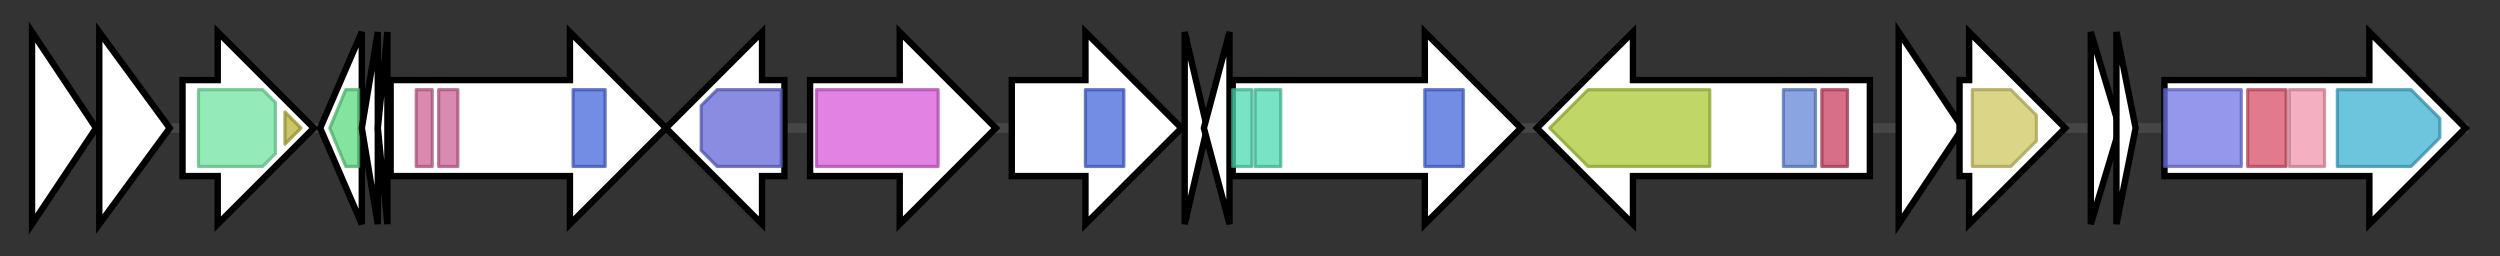 <svg version="1.1" baseProfile="full" xmlns="http://www.w3.org/2000/svg" width="780.8" height="80">
	<rect width="100%" height="100%" fill="#333333" stroke="none"/>
	<g>
		<line x1="10" y1="40.0" x2="770.8" y2="40.0" style="stroke:rgb(70,70,70); stroke-width:3 "/>
		<g>
			<title> (ctg1267_9)</title>
			<polygon class=" (ctg1267_9)" points="10,10 30,40 10,70" fill="rgb(255,255,255)" fill-opacity="1.0" stroke="rgb(0,0,0)" stroke-width="2"  />
		</g>
		<g>
			<title> (ctg1267_10)</title>
			<polygon class=" (ctg1267_10)" points="31,10 53,40 31,70" fill="rgb(255,255,255)" fill-opacity="1.0" stroke="rgb(0,0,0)" stroke-width="2"  />
		</g>
		<g>
			<title> (ctg1267_11)</title>
			<polygon class=" (ctg1267_11)" points="57,25 68,25 68,10 98,40 68,70 68,55 57,55" fill="rgb(255,255,255)" fill-opacity="1.0" stroke="rgb(0,0,0)" stroke-width="2"  />
			<g>
				<title>GCV_T (PF01571)
"Aminomethyltransferase folate-binding domain"</title>
				<polygon class="PF01571" points="62,28 82,28 86,32 86,48 82,52 62,52" stroke-linejoin="round" width="24" height="24" fill="rgb(112,228,161)" stroke="rgb(89,182,128)" stroke-width="1" opacity="0.75" />
			</g>
			<g>
				<title>GCV_T_C (PF08669)
"Glycine cleavage T-protein C-terminal barrel domain"</title>
				<polygon class="PF08669" points="89,35 94,40 89,45" stroke-linejoin="round" width="8" height="24" fill="rgb(184,178,54)" stroke="rgb(147,142,43)" stroke-width="1" opacity="0.75" />
			</g>
		</g>
		<g>
			<title> (ctg1267_12)</title>
			<polygon class=" (ctg1267_12)" points="100,40 113,10 113,70" fill="rgb(255,255,255)" fill-opacity="1.0" stroke="rgb(0,0,0)" stroke-width="2"  />
			<g>
				<title>PIN (PF01850)
"PIN domain"</title>
				<polygon class="PF01850" points="103,40 108,28 112,28 112,52 108,52" stroke-linejoin="round" width="11" height="24" fill="rgb(91,217,126)" stroke="rgb(72,173,100)" stroke-width="1" opacity="0.75" />
			</g>
		</g>
		<g>
			<title> (ctg1267_13)</title>
			<polygon class=" (ctg1267_13)" points="113,40 118,10 118,70" fill="rgb(255,255,255)" fill-opacity="1.0" stroke="rgb(0,0,0)" stroke-width="2"  />
		</g>
		<g>
			<title> (ctg1267_14)</title>
			<polygon class=" (ctg1267_14)" points="118,40 121,10 121,70" fill="rgb(255,255,255)" fill-opacity="1.0" stroke="rgb(0,0,0)" stroke-width="2"  />
		</g>
		<g>
			<title> (ctg1267_15)</title>
			<polygon class=" (ctg1267_15)" points="122,25 178,25 178,10 208,40 178,70 178,55 122,55" fill="rgb(255,255,255)" fill-opacity="1.0" stroke="rgb(0,0,0)" stroke-width="2"  />
			<g>
				<title>LRR_8 (PF13855)
"Leucine rich repeat"</title>
				<rect class="PF13855" x="130" y="28" stroke-linejoin="round" width="5" height="24" fill="rgb(206,99,148)" stroke="rgb(164,79,118)" stroke-width="1" opacity="0.75" />
			</g>
			<g>
				<title>LRR_8 (PF13855)
"Leucine rich repeat"</title>
				<rect class="PF13855" x="137" y="28" stroke-linejoin="round" width="6" height="24" fill="rgb(206,99,148)" stroke="rgb(164,79,118)" stroke-width="1" opacity="0.75" />
			</g>
			<g>
				<title>Peptidase_M66 (PF10462)
"Peptidase M66"</title>
				<rect class="PF10462" x="179" y="28" stroke-linejoin="round" width="10" height="24" fill="rgb(69,101,218)" stroke="rgb(55,80,174)" stroke-width="1" opacity="0.75" />
			</g>
		</g>
		<g>
			<title> (ctg1267_16)</title>
			<polygon class=" (ctg1267_16)" points="245,25 238,25 238,10 208,40 238,70 238,55 245,55" fill="rgb(255,255,255)" fill-opacity="1.0" stroke="rgb(0,0,0)" stroke-width="2"  />
			<g>
				<title>Epimerase (PF01370)
"NAD dependent epimerase/dehydratase family"</title>
				<polygon class="PF01370" points="219,33 224,28 244,28 244,52 224,52 219,47" stroke-linejoin="round" width="25" height="24" fill="rgb(98,102,214)" stroke="rgb(78,81,171)" stroke-width="1" opacity="0.75" />
			</g>
		</g>
		<g>
			<title> (ctg1267_17)</title>
			<polygon class=" (ctg1267_17)" points="253,25 281,25 281,10 311,40 281,70 281,55 253,55" fill="rgb(255,255,255)" fill-opacity="1.0" stroke="rgb(0,0,0)" stroke-width="2"  />
			<g>
				<title>Xan_ur_permease (PF00860)
"Permease family"</title>
				<rect class="PF00860" x="255" y="28" stroke-linejoin="round" width="38" height="24" fill="rgb(216,88,217)" stroke="rgb(172,70,173)" stroke-width="1" opacity="0.75" />
			</g>
		</g>
		<g>
			<title> (ctg1267_18)</title>
			<polygon class=" (ctg1267_18)" points="316,25 339,25 339,10 369,40 339,70 339,55 316,55" fill="rgb(255,255,255)" fill-opacity="1.0" stroke="rgb(0,0,0)" stroke-width="2"  />
			<g>
				<title>Peptidase_M66 (PF10462)
"Peptidase M66"</title>
				<rect class="PF10462" x="339" y="28" stroke-linejoin="round" width="12" height="24" fill="rgb(69,101,218)" stroke="rgb(55,80,174)" stroke-width="1" opacity="0.75" />
			</g>
		</g>
		<g>
			<title> (ctg1267_19)</title>
			<polygon class=" (ctg1267_19)" points="370,10 377,40 370,70" fill="rgb(255,255,255)" fill-opacity="1.0" stroke="rgb(0,0,0)" stroke-width="2"  />
		</g>
		<g>
			<title> (ctg1267_20)</title>
			<polygon class=" (ctg1267_20)" points="376,40 384,10 384,70" fill="rgb(255,255,255)" fill-opacity="1.0" stroke="rgb(0,0,0)" stroke-width="2"  />
		</g>
		<g>
			<title> (ctg1267_21)</title>
			<polygon class=" (ctg1267_21)" points="385,25 445,25 445,10 475,40 445,70 445,55 385,55" fill="rgb(255,255,255)" fill-opacity="1.0" stroke="rgb(0,0,0)" stroke-width="2"  />
			<g>
				<title>Big_2 (PF02368)
"Bacterial Ig-like domain (group 2)"</title>
				<rect class="PF02368" x="385" y="28" stroke-linejoin="round" width="6" height="24" fill="rgb(76,217,178)" stroke="rgb(60,173,142)" stroke-width="1" opacity="0.75" />
			</g>
			<g>
				<title>Big_2 (PF02368)
"Bacterial Ig-like domain (group 2)"</title>
				<rect class="PF02368" x="392" y="28" stroke-linejoin="round" width="8" height="24" fill="rgb(76,217,178)" stroke="rgb(60,173,142)" stroke-width="1" opacity="0.75" />
			</g>
			<g>
				<title>Peptidase_M66 (PF10462)
"Peptidase M66"</title>
				<rect class="PF10462" x="445" y="28" stroke-linejoin="round" width="12" height="24" fill="rgb(69,101,218)" stroke="rgb(55,80,174)" stroke-width="1" opacity="0.75" />
			</g>
		</g>
		<g>
			<title> (ctg1267_22)</title>
			<polygon class=" (ctg1267_22)" points="584,25 510,25 510,10 480,40 510,70 510,55 584,55" fill="rgb(255,255,255)" fill-opacity="1.0" stroke="rgb(0,0,0)" stroke-width="2"  />
			<g>
				<title>TonB_dep_Rec (PF00593)
"TonB dependent receptor"</title>
				<polygon class="PF00593" points="484,40 496,28 534,28 534,52 496,52" stroke-linejoin="round" width="54" height="24" fill="rgb(171,200,51)" stroke="rgb(136,160,40)" stroke-width="1" opacity="0.75" />
			</g>
			<g>
				<title>Plug (PF07715)
"TonB-dependent Receptor Plug Domain"</title>
				<rect class="PF07715" x="557" y="28" stroke-linejoin="round" width="10" height="24" fill="rgb(99,133,214)" stroke="rgb(79,106,171)" stroke-width="1" opacity="0.75" />
			</g>
			<g>
				<title>CarboxypepD_reg (PF13620)
"Carboxypeptidase regulatory-like domain"</title>
				<rect class="PF13620" x="569" y="28" stroke-linejoin="round" width="8" height="24" fill="rgb(201,63,96)" stroke="rgb(160,50,76)" stroke-width="1" opacity="0.75" />
			</g>
		</g>
		<g>
			<title> (ctg1267_23)</title>
			<polygon class=" (ctg1267_23)" points="593,10 613,40 593,70" fill="rgb(255,255,255)" fill-opacity="1.0" stroke="rgb(0,0,0)" stroke-width="2"  />
		</g>
		<g>
			<title> (ctg1267_24)</title>
			<polygon class=" (ctg1267_24)" points="612,25 615,25 615,10 645,40 615,70 615,55 612,55" fill="rgb(255,255,255)" fill-opacity="1.0" stroke="rgb(0,0,0)" stroke-width="2"  />
			<g>
				<title>Lactamase_B (PF00753)
"Metallo-beta-lactamase superfamily"</title>
				<polygon class="PF00753" points="616,28 628,28 636,36 636,44 628,52 616,52" stroke-linejoin="round" width="20" height="24" fill="rgb(206,198,96)" stroke="rgb(164,158,76)" stroke-width="1" opacity="0.75" />
			</g>
		</g>
		<g>
			<title> (ctg1267_25)</title>
			<polygon class=" (ctg1267_25)" points="653,10 662,40 653,70" fill="rgb(255,255,255)" fill-opacity="1.0" stroke="rgb(0,0,0)" stroke-width="2"  />
		</g>
		<g>
			<title> (ctg1267_26)</title>
			<polygon class=" (ctg1267_26)" points="661,10 667,40 661,70" fill="rgb(255,255,255)" fill-opacity="1.0" stroke="rgb(0,0,0)" stroke-width="2"  />
		</g>
		<g>
			<title> (ctg1267_27)</title>
			<polygon class=" (ctg1267_27)" points="676,25 740,25 740,10 770,40 740,70 740,55 676,55" fill="rgb(255,255,255)" fill-opacity="1.0" stroke="rgb(0,0,0)" stroke-width="2"  />
			<g>
				<title>ketoacyl-synt (PF00109)
"Beta-ketoacyl synthase, N-terminal domain"</title>
				<rect class="PF00109" x="676" y="28" stroke-linejoin="round" width="24" height="24" fill="rgb(112,116,228)" stroke="rgb(89,92,182)" stroke-width="1" opacity="0.75" />
			</g>
			<g>
				<title>Ketoacyl-synt_C (PF02801)
"Beta-ketoacyl synthase, C-terminal domain"</title>
				<rect class="PF02801" x="702" y="28" stroke-linejoin="round" width="12" height="24" fill="rgb(215,78,102)" stroke="rgb(172,62,81)" stroke-width="1" opacity="0.75" />
			</g>
			<g>
				<title>KAsynt_C_assoc (PF16197)
"Ketoacyl-synthetase C-terminal extension"</title>
				<rect class="PF16197" x="715" y="28" stroke-linejoin="round" width="11" height="24" fill="rgb(240,150,172)" stroke="rgb(192,120,137)" stroke-width="1" opacity="0.75" />
			</g>
			<g>
				<title>Acyl_transf_1 (PF00698)
"Acyl transferase domain"</title>
				<polygon class="PF00698" points="730,28 753,28 762,37 762,43 753,52 730,52" stroke-linejoin="round" width="32" height="24" fill="rgb(59,176,209)" stroke="rgb(47,140,167)" stroke-width="1" opacity="0.75" />
			</g>
		</g>
	</g>
</svg>
